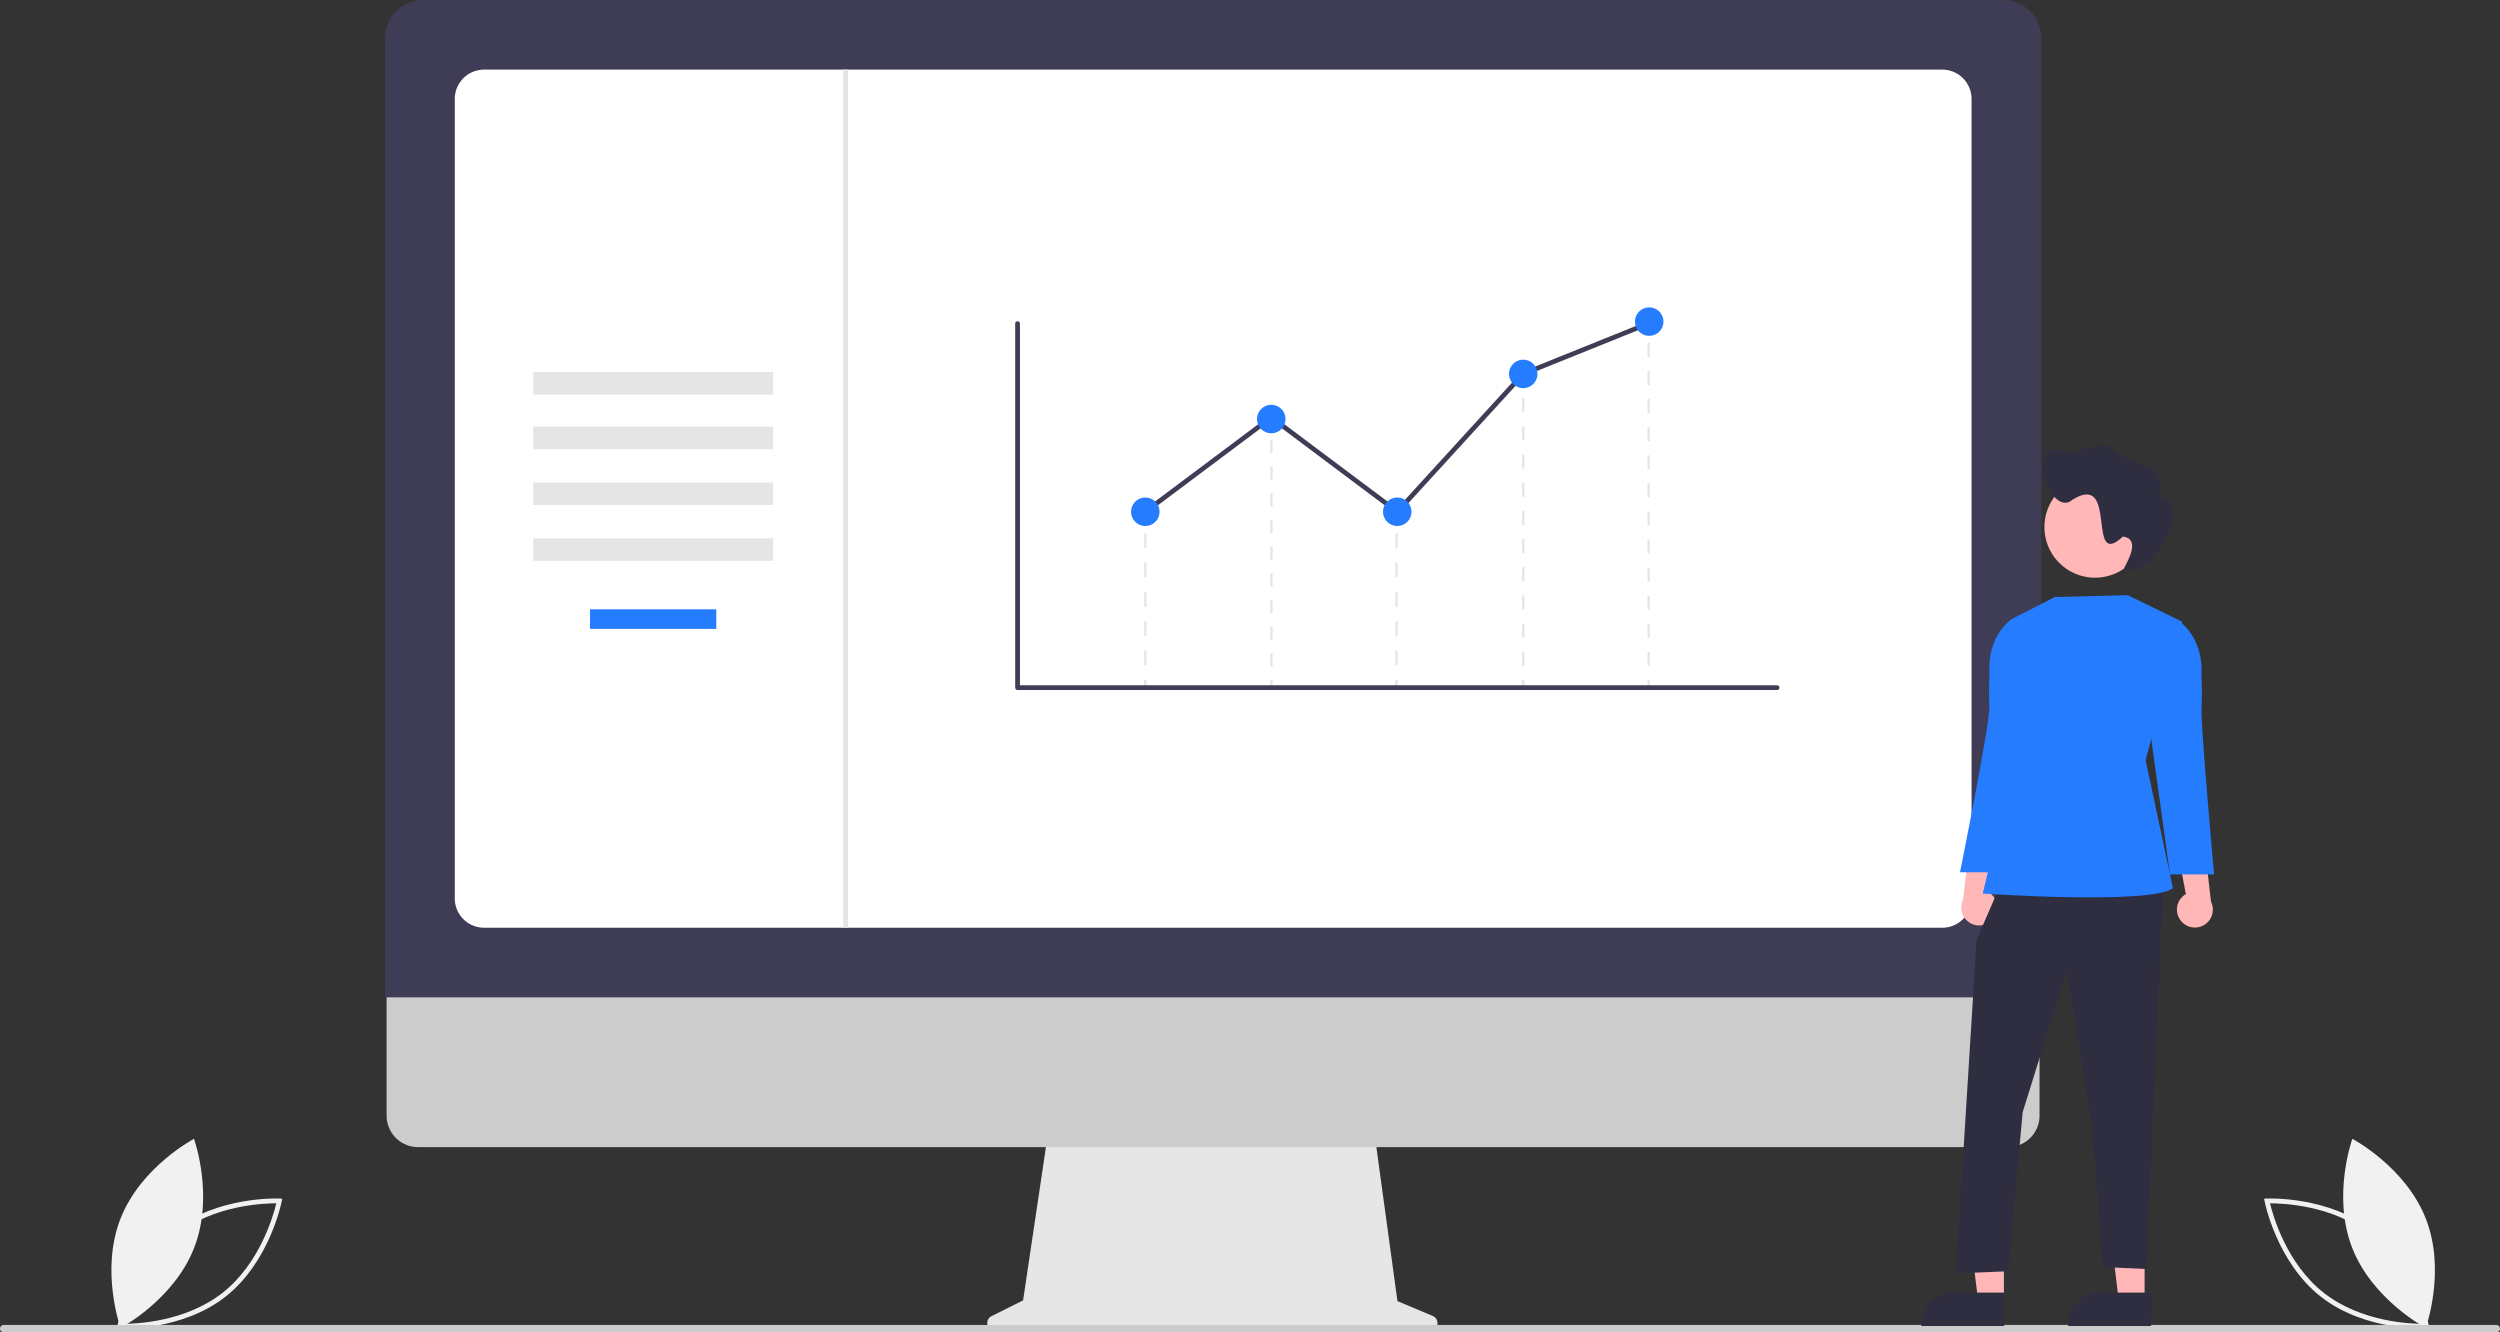 <svg id="a684e1c6-71e2-413d-b570-2a7a579de6f7" data-name="Layer 1" xmlns="http://www.w3.org/2000/svg" width="1029.563" height="548.695" viewBox="0 0 1029.563 548.695"><rect x="0" y="0" width="1029.563" height="548.695" fill="#333333" stroke="none"/><path d="M133.375,722.767l.214-1.126c.047-.248,4.908-24.91,23.126-39.22,18.22-14.311,43.331-13.191,43.582-13.178l1.145.059-.214,1.126c-.047.248-4.908,24.909-23.126,39.22-18.22,14.311-43.331,13.191-43.582,13.178ZM157.95,683.994c-15.404,12.099-20.951,31.883-22.138,36.858,5.116.022,25.664-.689,41.054-12.778,15.387-12.087,20.946-31.881,22.138-36.858C193.885,671.195,173.338,671.906,157.95,683.994Z" transform="translate(-85.219 -175.653)" fill="#f1f1f1"/><path d="M165.195,689.482c-8.346,21.498-30.317,33.022-30.317,33.022s-8.439-23.331-.093-44.829S165.102,644.653,165.102,644.653,173.541,667.984,165.195,689.482Z" transform="translate(-85.219 -175.653)" fill="#f1f1f1"/><path d="M1084.56,722.826c-.251.013-25.362,1.133-43.582-13.178-18.219-14.311-23.079-38.973-23.126-39.22l-.214-1.126,1.145-.059c.251-.013,25.362-1.133,43.582,13.178,18.219,14.311,23.079,38.973,23.126,39.22l.213,1.126Zm-64.484-51.61c1.191,4.978,6.75,24.771,22.138,36.858,15.389,12.088,35.938,12.799,41.054,12.778-1.187-4.975-6.733-24.759-22.138-36.858C1045.741,671.906,1025.195,671.195,1020.076,671.216Z" transform="translate(-85.219 -175.653)" fill="#f1f1f1"/><path d="M1053.884,689.482c8.346,21.498,30.317,33.022,30.317,33.022s8.439-23.331.093-44.829-30.317-33.022-30.317-33.022S1045.538,667.984,1053.884,689.482Z" transform="translate(-85.219 -175.653)" fill="#f1f1f1"/><path d="M675.315,717.627l-14.592-6.144-10.01-73.151H517.408L506.557,711.184l-13.055,6.527a3.1,3.1,0,0,0,1.387,5.873H674.112A3.1,3.1,0,0,0,675.315,717.627Z" transform="translate(-85.219 -175.653)" fill="#e6e6e6"/><path d="M912.206,648.064H257.377a12.973,12.973,0,0,1-12.944-12.973V542.751h680.718v92.34A12.974,12.974,0,0,1,912.206,648.064Z" transform="translate(-85.219 -175.653)" fill="#ccc"/><path d="M925.835,586.393h-682V191.292a15.657,15.657,0,0,1,15.64-15.639H910.195A15.657,15.657,0,0,1,925.835,191.292Z" transform="translate(-85.219 -175.653)" fill="#3f3d56"/><path d="M885.102,557.716H284.568a12.07,12.07,0,0,1-12.057-12.057v-329.274a12.071,12.071,0,0,1,12.057-12.057H885.102a12.071,12.071,0,0,1,12.057,12.057v329.274A12.07,12.07,0,0,1,885.102,557.716Z" transform="translate(-85.219 -175.653)" fill="#fff"/><path d="M1113.255,724.347l-1026.448,0a1.567,1.567,0,0,1-1.539-1.134,1.529,1.529,0,0,1,1.477-1.919l1026.385,0a1.615,1.615,0,0,1,1.616,1.194A1.528,1.528,0,0,1,1113.255,724.347Z" transform="translate(-85.219 -175.653)" fill="#ccc"/><rect x="219.582" y="153.203" width="98.806" height="9.279" fill="#e5e5e5"/><rect x="219.582" y="175.706" width="98.806" height="9.279" fill="#e5e5e5"/><rect x="219.582" y="198.706" width="98.806" height="9.279" fill="#e5e5e5"/><rect x="219.582" y="221.706" width="98.806" height="9.279" fill="#e5e5e5"/><rect x="242.985" y="250.932" width="52" height="8.053" fill="#257CFF"/><rect x="471.192" y="210.754" width="0.945" height="2.834" fill="#e5e5e5"/><path d="M557.355,449.631h-.945V443.592h.945Zm0-12.078h-.945v-6.039h.945Zm0-12.078h-.945v-6.039h.945Zm0-12.078h-.945v-6.039h.945Zm0-12.078h-.945v-6.039h.945Z" transform="translate(-85.219 -175.653)" fill="#e5e5e5"/><rect x="471.192" y="280.018" width="0.945" height="2.834" fill="#e5e5e5"/><rect x="574.646" y="210.754" width="0.945" height="2.834" fill="#e5e5e5"/><path d="M660.81,449.631h-.945V443.592h.945Zm0-12.078h-.945v-6.039h.945Zm0-12.078h-.945v-6.039h.945Zm0-12.078h-.945v-6.039h.945Zm0-12.078h-.945v-6.039h.945Z" transform="translate(-85.219 -175.653)" fill="#e5e5e5"/><rect x="574.646" y="280.018" width="0.945" height="2.834" fill="#e5e5e5"/><rect x="626.831" y="155.306" width="0.945" height="2.834" fill="#e5e5e5"/><path d="M712.995,449.867h-.945V444.063h.945Zm0-11.607h-.945V432.455h.945Zm0-11.608h-.945V420.848h.945Zm0-11.607h-.945V409.241h.945Zm0-11.607h-.945v-5.804h.945Zm0-11.608h-.945v-5.804h.945Zm0-11.607h-.945v-5.804h.945Zm0-11.607h-.945v-5.804h.945Zm0-11.608h-.945v-5.804h.945Zm0-11.607h-.945v-5.804h.945Z" transform="translate(-85.219 -175.653)" fill="#e5e5e5"/><rect x="626.831" y="280.018" width="0.945" height="2.834" fill="#e5e5e5"/><rect x="678.496" y="132.631" width="0.945" height="2.834" fill="#e5e5e5"/><path d="M764.659,449.888h-.945v-5.782h.945Zm0-11.564h-.945V432.542h.945Zm0-11.564h-.945v-5.782h.945Zm0-11.564h-.945v-5.782h.945Zm0-11.564h-.945v-5.782h.945Zm0-11.564h-.945v-5.782h.945Zm0-11.564h-.945v-5.782h.945Zm0-11.564h-.945V363.157h.945Zm0-11.564h-.945v-5.782h.945Zm0-11.564h-.945v-5.782h.945Zm0-11.564h-.945v-5.782h.945Zm0-11.564h-.945v-5.782h.945Z" transform="translate(-85.219 -175.653)" fill="#e5e5e5"/><rect x="678.496" y="280.018" width="0.945" height="2.834" fill="#e5e5e5"/><rect x="523.155" y="172.785" width="0.945" height="2.834" fill="#e5e5e5"/><path d="M609.319,450.176h-.945V444.681h.945Zm0-10.989h-.945v-5.495h.945Zm0-10.989h-.945v-5.495h.945Zm0-10.989h-.945v-5.495h.945Zm0-10.989h-.945v-5.495h.945Zm0-10.989h-.945v-5.495h.945Zm0-10.989h-.945V378.745h.945Zm0-10.989h-.945v-5.495h.945Zm0-10.989h-.945v-5.495h.945Z" transform="translate(-85.219 -175.653)" fill="#e5e5e5"/><rect x="523.155" y="280.018" width="0.945" height="2.834" fill="#e5e5e5"/><path d="M817.061,459.821H504.28a.979.979,0,0,1-.979-.979v-149.916a.979.979,0,0,1,1.958,0V457.863H817.061a.979.979,0,1,1,0,1.958Z" transform="translate(-85.219 -175.653)" fill="#3f3d56"/><polygon points="575.548 212.069 523.544 173.118 472.251 211.537 471.077 209.97 523.544 170.672 575.3 209.438 626.731 153.155 626.938 153.071 678.817 132.168 679.549 133.985 627.876 154.804 575.548 212.069" fill="#3f3d56"/><circle cx="471.664" cy="210.754" r="5.873" fill="#257CFF"/><circle cx="523.544" cy="172.578" r="5.873" fill="#257CFF"/><circle cx="575.424" cy="210.754" r="5.873" fill="#257CFF"/><circle cx="627.303" cy="153.98" r="5.873" fill="#257CFF"/><circle cx="679.183" cy="132.445" r="5.873" fill="#257CFF"/><rect x="347.27" y="28.676" width="2" height="353.388" fill="#e5e5e5"/><path d="M905.988,554.1a7.346,7.346,0,0,0-1.961-11.091l4.882-25.643-12.521,5.218L893.671,546.134a7.385,7.385,0,0,0,12.316,7.965Z" transform="translate(-85.219 -175.653)" fill="#ffb7b7"/><polygon points="883.2 535.797 872.598 535.797 867.554 494.903 883.202 494.904 883.2 535.797" fill="#ffb7b7"/><path d="M971.122,721.727l-34.185-.001v-.432a13.307,13.307,0,0,1,13.306-13.306h.001l20.879.001Z" transform="translate(-85.219 -175.653)" fill="#2f2e41"/><polygon points="825.26 535.797 814.658 535.797 809.614 494.903 825.262 494.904 825.26 535.797" fill="#ffb7b7"/><path d="M910.588,721.727l-34.185-.001v-.432a13.307,13.307,0,0,1,13.306-13.306h.001l20.879.001Z" transform="translate(-85.219 -175.653)" fill="#2f2e41"/><polygon points="824.391 363.083 814.014 386.99 805.453 524.403 827.073 523.538 832.978 458.033 851.192 399.689 861.664 464.733 865.988 521.808 883.877 522.583 891.005 363.083 824.391 363.083" fill="#2f2e41"/><path d="M961.483,420.766l-30.077.752-17.658,9.065-.969,66.88-11.013,46.175s68.811,4.736,78.324-2.182L968.847,488.704,983.925,431.695Z" transform="translate(-85.219 -175.653)" fill="#257CFF"/><path d="M916.96,431.629l-3.213-1.046s-10.191,6.541-9.222,22.354c0,0-.382,8.183-.017,13.629.418,6.246-12.107,68.317-12.107,68.317h18.16l7.783-56.21Z" transform="translate(-85.219 -175.653)" fill="#257CFF"/><path d="M983.454,554.965a7.346,7.346,0,0,1,1.961-11.091l-4.882-25.643,12.521,5.218,2.716,23.551a7.385,7.385,0,0,1-12.316,7.965Z" transform="translate(-85.219 -175.653)" fill="#ffb7b7"/><path d="M979.399,432.493l3.213-1.046s10.191,6.541,9.222,22.354c0,0,.382,8.183.017,13.629-.418,6.246,5.189,68.317,5.189,68.317H978.879l-7.783-56.21Z" transform="translate(-85.219 -175.653)" fill="#257CFF"/><path d="M968.866,392.707a20.85,20.85,0,1,1-20.85-20.85h0a20.798,20.798,0,0,1,20.85,20.746Q968.866,392.655,968.866,392.707Z" transform="translate(-85.219 -175.653)" fill="#ffb7b7"/><path d="M927.236,364.702c2.442-5.252,7.169-4.214,11.303-2.433,5.235-1.161,10.213-4.637,15.853-2.582,5.556,8.081,24.209,5.703,20.241,18.858-.005,3.152,5.932,1.317,4.895,6.48,3.145,9.936-11.352,28.752-19.674,24.79,2.058-3.772,6.76-12.34-.371-13.19-15.34,14.274-1.583-27.18-20.858-15.125C932.243,387.341,923.506,370.544,927.236,364.702Z" transform="translate(-85.219 -175.653)" fill="#2f2e41"/></svg>